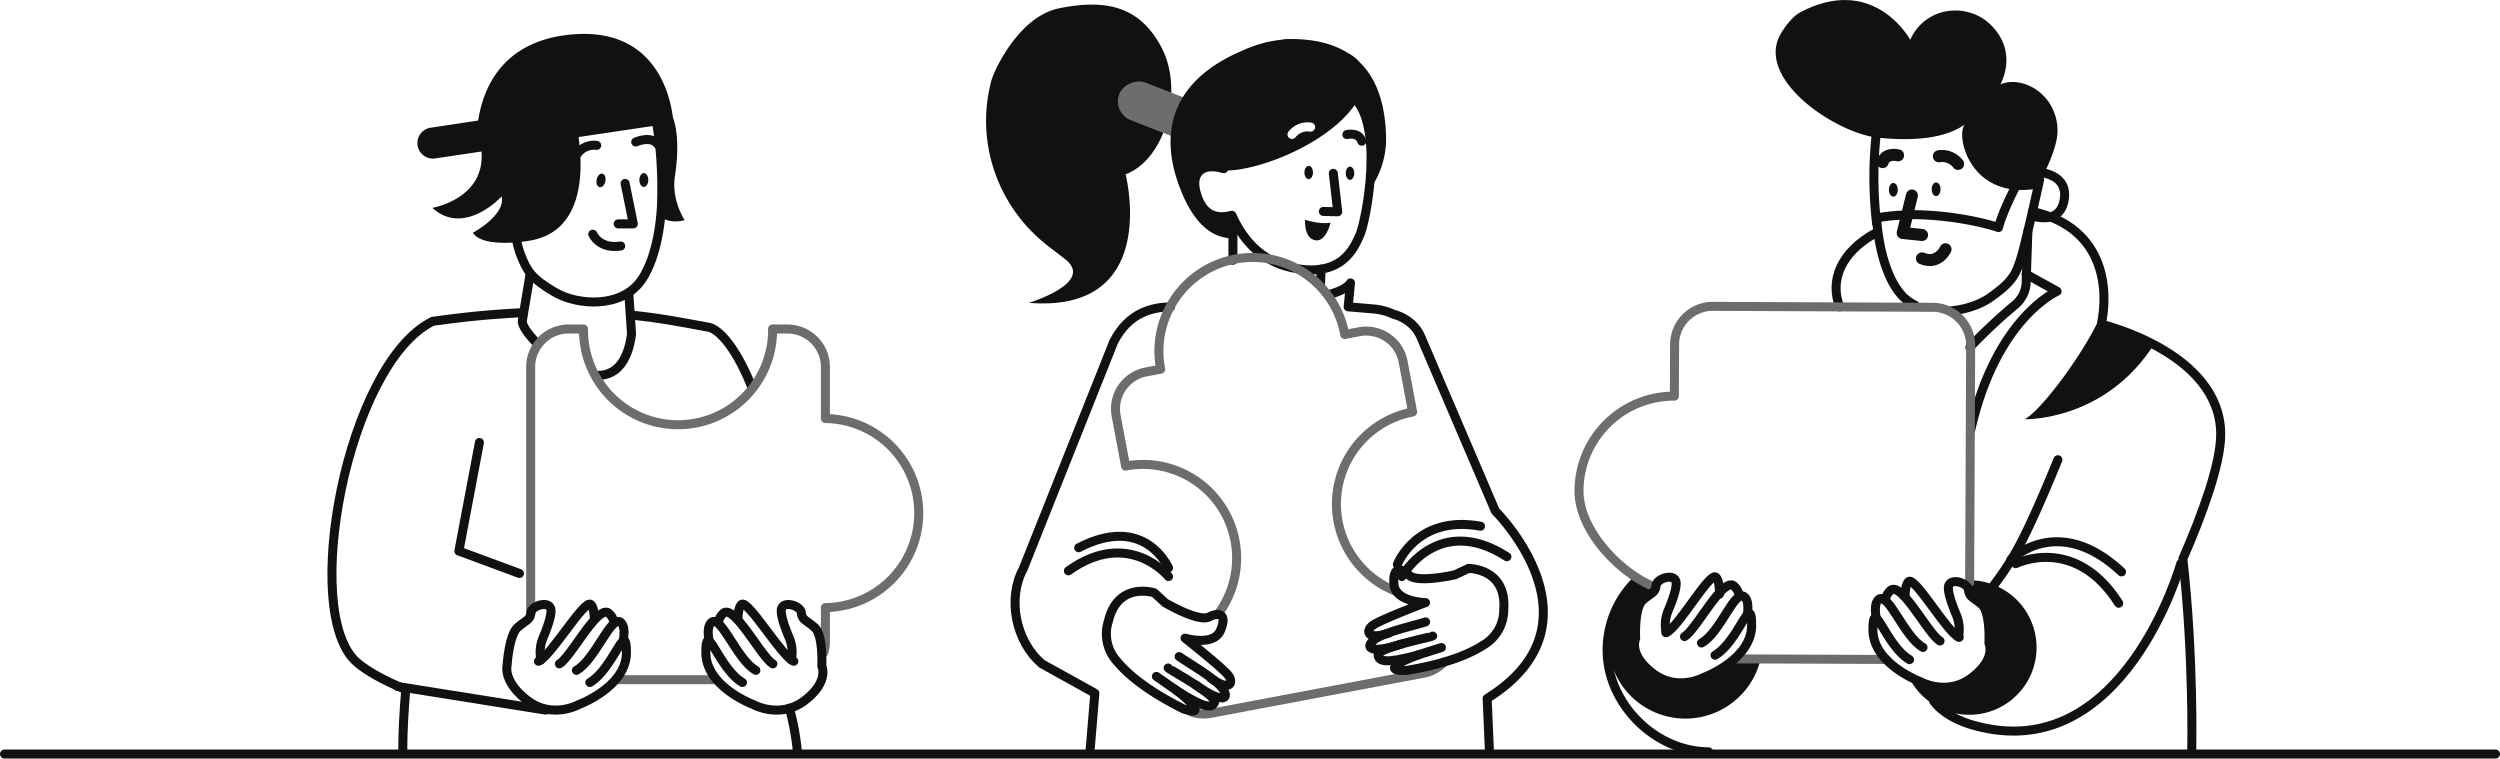 <svg xmlns="http://www.w3.org/2000/svg" viewBox="0 0 1662.57 504.46"><defs><style>.cls-1,.cls-3,.cls-6{fill:none;}.cls-1,.cls-4,.cls-6{stroke:#111;}.cls-1,.cls-3,.cls-4,.cls-6{stroke-linecap:round;stroke-linejoin:round;}.cls-1,.cls-3,.cls-4{stroke-width:6px;}.cls-2{fill:#111;}.cls-3{stroke:#6d6d6d;}.cls-4{fill:#fff;}.cls-5{fill:#6d6d6d;}.cls-6{stroke-width:8px;}</style></defs><g id="Layer_2" data-name="Layer 2"><g id="outline"><g id="team_at_work" data-name="team at work"><g id="cap_man" data-name="cap man"><path id="shirt" class="cls-1" d="M530.15,498.46A168.8,168.8,0,0,0,525,471"/><path id="shirt-2" data-name="shirt" class="cls-1" d="M347.33,207.94c-27.25,1.3-49.32,4.27-59.61,5.75-57.07,28.25-88.12,194-50.51,226.69,7.12,6.19,18.59,12.39,32.64,18.17-1.2,14-2,28-2,41"/><path id="shirt-3" data-name="shirt" class="cls-1" d="M500.12,257.89c-8.82-22.8-21.08-40.06-30.32-40.52-15.9-2.92-30.33-5.84-49.84-7.8"/><path id="neck" class="cls-1" d="M357.49,228.67c-6.49-6.43-10.59-12.54-10.12-15.38l5-30"/><path id="neck-2" data-name="neck" class="cls-1" d="M418.21,195.6,420,222.2c-2.79,20.62-12,27.66-23.06,27.49"/><g id="head"><path id="face" class="cls-1" d="M335.06,117.42S326,59.07,385,49c5.5-.94,43.22-6.59,50.09,24.69,4.59,20.9,5.46,43.58,4.9,61.2,0,.1-.57,33.27-13.68,51.7s-42.16,16.71-57.52,7.63-18.17-13.81-22.47-24.58-11.21-52.12-11.21-52.12Z"/><polyline id="nose" class="cls-1" points="415.71 121.98 421.17 148.88 411.1 148.88"/><ellipse id="eye_II" data-name="eye II" class="cls-2" cx="428.07" cy="119.71" rx="4.6" ry="2.97" transform="matrix(0.01, -1, 1, 0.01, 304.18, 546.58)"/><ellipse id="eye" class="cls-2" cx="399.66" cy="119.97" rx="4.6" ry="2.97" transform="translate(203.47 488.26) rotate(-78.66)"/><path id="brow_II" data-name="brow II" class="cls-1" d="M384.07,102.13a13.6,13.6,0,0,1,12.74-5.45"/><path id="brow" class="cls-1" d="M422.77,94.43S433,89.84,437.5,96"/><path id="hair_front" data-name="hair front" class="cls-2" d="M381.36,73.93s22.3,78.18-29.7,86.22c0,0-30.29,5.35-37.21-5.35,0,0,21.95-11.66,19.19-24.19,0,0-24.68,27.06-46.16,7.64,0,0,35.85-6,32.67-38.24C317.87,76.88,373.37,55.17,381.36,73.93Z"/><path id="hair_back" data-name="hair back" class="cls-2" d="M448.83,117.34c5-32.62-2.32-52.39-14.76-47.24a36.44,36.44,0,0,1,1,3.61c4.59,20.9,5.46,43.58,4.9,61.2,0,0-.07,3.77-.65,9.4,3.83,2.63,9,3.87,16,2.13C455.36,146.44,446.4,133.19,448.83,117.34Z"/><path id="mouth" class="cls-1" d="M394.2,155.73s4.32,10.12,18.59,7.87"/><path id="cap" class="cls-2" d="M286.32,84.94,318,80.15c3.28-21.33,15.7-51.87,59.42-56.94,68.31-7.94,70.35,58.54,70.35,58.54l-158.34,23.6a10.32,10.32,0,1,1-3.09-20.41Z"/></g><path id="puzzle" class="cls-3" d="M547.91,433.74a25.15,25.15,0,0,0,1-7V404.07a62.87,62.87,0,0,0,0-125.73V244.06a25.27,25.27,0,0,0-25.27-25.27h-9.86a62.87,62.87,0,1,1-125.73,0h-9.86a25.28,25.28,0,0,0-25.27,25.27V407.45"/><line id="puzzle-2" data-name="puzzle" class="cls-3" x1="410.34" y1="452.03" x2="476.57" y2="452.03"/><g id="handII"><path class="cls-1" d="M490.73,411.37c.1-3.93.68-7.68,2.29-9.33,4.07-4.19,27,35,34.89,37.72"/><path class="cls-1" d="M477.73,413.61a10.54,10.54,0,0,1,3.36-5.76c7.24-6.24,25.06,29.06,32.89,33.63"/><path class="cls-1" d="M471.58,426.37c-.95-5.36-1-10.53,1.7-12.57,6.43-4.9,16.88,25.08,29.4,32"/><path class="cls-1" d="M526.26,438.84h0A25,25,0,0,0,524.79,424c-2.27-5.35-5-12.63-5.24-17.28-.45-8.1,12.8-4.3,13.35.73s3.07,4.74,8.87,9.86,4.74,25.54,4.74,25.54,5.1,10.47-11.34,23-34,2.78-34,2.78S469.4,456.89,469.41,434s8.43,10.48,24.33,19.87"/></g><g id="hand"><path class="cls-1" d="M395.28,411.87c-.07-4.11-.63-8.11-2.3-9.83-4.08-4.19-27,35-34.89,37.72"/><path class="cls-1" d="M408.37,414.13a10.64,10.64,0,0,0-3.47-6.28c-7.24-6.24-25.06,29.06-32.89,33.63"/><path class="cls-1" d="M414.54,425.57c.82-5.07.72-9.83-1.82-11.77-6.44-4.9-16.89,25.08-29.4,32"/><path class="cls-1" d="M359.73,438.84h0A25.08,25.08,0,0,1,361.2,424c2.27-5.35,5-12.63,5.24-17.28.45-8.1-12.79-4.3-13.35.73s-3.07,4.74-8.87,9.86-7,25.36-7,25.36-2.88,10.65,13.56,23.17,34,2.78,34,2.78S416.6,456.89,416.59,434s-8.44,10.48-24.34,19.87"/></g><polyline class="cls-1" points="318.83 294.25 305.17 366.47 345.44 381.38"/><line class="cls-4" x1="264.43" y1="456.52" x2="362.85" y2="472.23"/></g><g id="woman"><g id="body"><path id="shape" class="cls-1" d="M990.48,499.07,989,464.48c80.71-50.11,5.47-124.6,5.47-124.6L944.73,223.67c-3.19-7.2-9.89-12.53-18-14.68a39.68,39.68,0,0,0-13.28-3.53l-16.86-1.41,1.51-15.87s-1.79,4.36-14.62,7.78"/><path id="shape-2" data-name="shape" class="cls-1" d="M778.46,204.05c-11.55.26-27.74,3.3-37.87,23.36L680.45,378.33c-10.65,19.49-5.14,48.34,12.56,63.2L728.11,461l-3.26,39"/><g id="lines"><path class="cls-1" d="M777.1,383.43s-26.36-32.6-66.6-3.81"/><path class="cls-1" d="M777.1,377.7c-.43-.87-16-36.17-59.75-13.43"/><path class="cls-1" d="M932.27,383.43s24-42.76,69.86-13.19"/><path class="cls-1" d="M929.28,375.32s12.82-33.13,55.3-25.38"/></g><path class="cls-2" d="M1309.87,385.84a45.31,45.31,0,0,0-9.46,1c3.72,0,8.35,2.5,8.68,5.42.55,5,3.06,4.75,8.87,9.87s4.73,25.54,4.73,25.54,5.1,10.47-11.34,23-34,2.79-34,2.79a68.74,68.74,0,0,1-8.23-3.89,44.73,44.73,0,1,0,40.71-63.68Z"/></g><g id="head-2" data-name="head"><line id="neck-3" data-name="neck" class="cls-1" x1="819.93" y1="173.09" x2="819.93" y2="146.09"/><line id="neck-4" data-name="neck" class="cls-1" x1="878.56" y1="179.01" x2="878.15" y2="189.81"/><g id="head-3" data-name="head"><path id="face-2" data-name="face" class="cls-1" d="M898,62.93c-24-16.62-45.64-22.71-79.5,20.69l-4.63,28.57c-14.23-4.29-21.73,2.65-18.63,15.06,3.33,13.37,11.08,19.38,24,15.9h0c6.17,14,17.85,30.11,39.56,34.81,34,7.37,41.85-13.67,45.64-21.94S922,79.56,898,62.93Z"/><g id="face-3" data-name="face"><polyline id="nose-2" data-name="nose" class="cls-1" points="886.68 115.27 889.62 140.85 880.06 140.61"/><ellipse id="eye_II-2" data-name="eye II" class="cls-2" cx="897.79" cy="115.2" rx="2.85" ry="4.41"/><ellipse id="eye-2" data-name="eye" class="cls-2" cx="870.32" cy="114.72" rx="2.85" ry="4.41"/><path id="brow-2" data-name="brow" class="cls-1" d="M895.7,89.51s7.92-2.06,9.9,4.41"/><path id="mouth-2" data-name="mouth" class="cls-2" d="M867.91,146.09s9.17,3.33,16.93,2c0,0-2.91,13.27-10.39,11.66S867.91,146.09,867.91,146.09Z"/></g><g id="hair"><path class="cls-2" d="M772.79,32.25C757.54,2.4,733-.21,704.68,5.42s-44.13,43.7-45.12,47.23c-11.55,41.17,3.74,85.18,37.7,111.16,3.77,2.87,7.54,5.79,11.15,8.61,20,15.63-24.25,29-24.25,29,84.69,6.79,66.22-78,64.42-85.48C775.68,105.59,787,60,772.79,32.25Z"/><rect class="cls-5" x="767.93" y="37.21" width="26.87" height="79.52" rx="13.44" transform="translate(425.86 777.02) rotate(-68.7)"/></g><path class="cls-2" d="M921.79,92.12c-.3-20.78-5.29-39-17.84-51a24,24,0,0,0-7.06-5.57c-10.24-6.63-24.14-10.18-42.58-9.52a3,3,0,0,0-1.13.3,76.72,76.72,0,0,0-8.6,1.28,31.84,31.84,0,0,0-4.6,1.08,90.12,90.12,0,0,0-14.81,5.44C783.81,51.92,767.53,84,786,128.31c9.54,22.84,21.92,30.19,33.89,30.21V144.69c-1-2.2-2.71-1.35-2.71-1.35-12.88,3.48-18.64-2.72-22-16.09-1.62-6.46-.35-11.43,3.23-14.11l.28-.21c.14-.1.29-.19.44-.28l.29-.18.49-.26.29-.13a5.38,5.38,0,0,1,.55-.24l.27-.1c.2-.07.41-.15.62-.21l.19,0a14.6,14.6,0,0,1,3.58-.55h.09q.45,0,.93,0h.18c.31,0,.63,0,.94,0h.21l1,.1.15,0a31.5,31.5,0,0,1,4.91,1.08h0c1.1.33.29.85,1.48,1.32l3-.21c1,0,2.08-.1,3.18-.23,26.11-3.14,66.67-21.82,81.12-45.82,10.2,12.36,11.31,36.73,9.44,57.26A58,58,0,0,0,921.79,92.12ZM874.56,85a3,3,0,0,1-3.41,2.53,10.06,10.06,0,0,0-9.49,3.64,3,3,0,0,1-2.45,1.24,2.94,2.94,0,0,1-1.73-.55,3,3,0,0,1-.73-4.14A16,16,0,0,1,872,81.56,3,3,0,0,1,874.56,85Z"/></g></g><path id="puzzle-3" data-name="puzzle" class="cls-3" d="M928.16,393.13A62.29,62.29,0,0,1,939.43,274l-6.29-33.38a25,25,0,0,0-29.24-20l-9.6,1.81a62.29,62.29,0,1,0-122.42,23.08l-9.6,1.81a25,25,0,0,0-20,29.24l6.29,33.38a62.29,62.29,0,0,1,61.3,98.68"/><path id="puzzle-4" data-name="puzzle" class="cls-3" d="M792.66,473.6a24.91,24.91,0,0,0,12.44.81l141.62-26.7a24.93,24.93,0,0,0,13.55-7.4"/><g id="handII-2" data-name="handII"><path class="cls-1" d="M805.28,451.06c13.51,9.59,15.27,2.32,11.31-2.33-5-5.81-28.49-24.34-28.49-24.34s18.87,5.62,23.49-5-.43-12.71-7.54-9.1-29.2-9.41-29.2-9.41l-7.24-6.65s-24.3-7.82-30.55,19.06a27.12,27.12,0,0,0,5.26,25.95c2.89,3.27,12.9,16.3,44.63,32.15,0,0,14.88,5.53,3.74-5.22a86.68,86.68,0,0,0-8.79-7.38"/><path class="cls-1" d="M784.16,436.62c4.73,3.51,24.49,14.61,29.21,21.69s-1.19,9.44-18.08-2.77"/><path class="cls-1" d="M776.85,444.22c.52.86,32.93,18.4,30.83,23-1.73,3.76-6.35,4-24.27-7.4l-14.39-10"/></g><g id="hand-2" data-name="hand"><path class="cls-1" d="M923.59,421.06c-15.75,5.12-15.26-2.34-10.1-5.6C920,411.39,948,400.74,948,400.74s-19.69-.28-20.92-11.83,4.21-12,9.92-6.44,30.68-.25,30.68-.25l8.9-4.19s25.52-.22,23.46,27.3a27.14,27.14,0,0,1-12.77,23.21c-3.73,2.26-17.17,11.7-52.19,17.35,0,0-15.86.84-2-6.1a86.4,86.4,0,0,1,10.6-4.41"/><path class="cls-1" d="M948.06,413.58c-5.56,1.94-27.74,6.63-34.35,12s-1.68,9.36,18.08,2.76"/><path class="cls-1" d="M952.77,423c-.76.66-36.92,7.73-36.29,12.74.52,4.1,4.88,5.66,25.37.18l16.74-5.29"/></g></g><g id="developer"><g id="body-2" data-name="body"><path id="hoodie" class="cls-1" d="M1088.54,385.84a64.52,64.52,0,0,0-19.75,46.26c-.15,35.75,31.74,67.73,67.49,67.88"/><path id="hoodie-2" data-name="hoodie" class="cls-1" d="M1247.79,154.69c-24.21,13.18-31,32.36-24.31,49.41"/><path id="hoodie-3" data-name="hoodie" class="cls-1" d="M1457.56,499.19s1.46-61.86-5.91-127.52c12.91-29.64,25.09-62.81,25.18-82.63.26-54.62-79.4-73.4-79.4-73.4,4.53-20.56,4.06-64-45.78-74.95"/><path id="t-shirt" class="cls-1" d="M1347.4,182.32,1368,193.73s-40.59,17.53-57.5,92.51"/><path id="shadow_II" data-name="shadow II" class="cls-2" d="M1346.37,278.8c8.9-4.05,34.36-36.44,48.12-63.41,11.5-.17,31,7.7,38.19,13.29C1400,280.37,1346.32,278.88,1346.37,278.8Z"/><g id="lines-2" data-name="lines"><path class="cls-1" d="M1340.49,374.88s39.14-19.75,68.51,26.3"/><path class="cls-1" d="M1337.3,372.18s31.13-31.58,73.58,8.13"/><path class="cls-1" d="M1450.24,374.88s-38.11,136-138.08,107.37c0,0-17.76-4.43-26.24-16"/><path class="cls-1" d="M1326.1,389A192.58,192.58,0,0,0,1346,356.91c9.84-19.63,22.55-51.17,22.55-51.17"/></g><path id="neck-5" data-name="neck" class="cls-1" d="M1348.59,153.77l-1.1,32.63a20.56,20.56,0,0,1-7.44,16.36,368.12,368.12,0,0,0-30,28.08"/><path class="cls-2" d="M1153.1,438.39A72,72,0,0,1,1133,450.47s-17.52,9.74-34-2.78-11.34-23-11.34-23-1.07-20.42,4.74-25.54,8.31-4.83,8.87-9.86a1,1,0,0,1,0-.17,63.3,63.3,0,0,1-11.85-3.2,51.36,51.36,0,1,0,81.4,52.53Z"/></g><g id="head-4" data-name="head"><path id="ear" class="cls-1" d="M1355.43,114.62s21,.5,17.12,19.23c-1.31,6.38-4.85,9.32-9,10.42"/><path id="ear-2" data-name="ear" class="cls-1" d="M1363.6,144.27c-4,1.06-8.45.4-11.95-.52"/><path id="face-4" data-name="face" class="cls-1" d="M1248.27,84.74a265.56,265.56,0,0,0-.27,63.85"/><path id="beard" class="cls-1" d="M1297.17,206.74c10.17-.86,20-4.34,26.54-9,14.49-10.24,16.9-15.14,20.29-26.15s12.4-52.08,12.4-52.08l-12.17-1c-3.48,3.46-12.86,23.46-15.17,32.8,0,0-23-8-55.92-8.57,0,0-18,.29-25.14,2.41,0,0,1.42,33.11,15.91,50.31a29.58,29.58,0,0,0,9.65,7.48"/><path id="hair-2" data-name="hair" class="cls-2" d="M1353.56,125.65s9.9-15.19,13.77-31c3.63-14.87-3.22-30.5-17-37.22-11.5-5.64-20.07-1.3-20.07-1.3s12.32-20.78-6-39.26A33.43,33.43,0,0,0,1299.8,7a32.21,32.21,0,0,0-29.43,19.49s-23.82-44.21-73.14-18.32c-5,2.61-10.6,9.93-13.3,14.86-16.38,29.88,37,65.59,64.91,68.51,30.61,3.22,48.55-1.78,58.45-9.23C1299.93,86.65,1308,132.5,1353.56,125.65Z"/><path id="mouth-3" data-name="mouth" class="cls-6" d="M1293.84,165.77s-4.76,10.56-15.68,6.06"/><polyline id="nose-3" data-name="nose" class="cls-6" points="1271.48 130.02 1265.34 154.93 1278.23 156.28"/><ellipse id="eye_II-3" data-name="eye II" class="cls-2" cx="1259.05" cy="126.23" rx="4.57" ry="2.95" transform="translate(1127.4 1384.72) rotate(-89.75)"/><ellipse id="eye-3" data-name="eye" class="cls-2" cx="1287.5" cy="125.85" rx="4.57" ry="2.95" transform="translate(1156.1 1412.79) rotate(-89.75)"/><path id="brow_II-2" data-name="brow II" class="cls-6" d="M1302.19,109a13.54,13.54,0,0,0-12.8-5.1"/><path id="brow-3" data-name="brow" class="cls-6" d="M1262.26,103.31s-8.18-2.17-10.26,4.52"/></g><path id="puzzle-5" data-name="puzzle" class="cls-3" d="M1309.86,387.54l.68-157.68a25.38,25.38,0,0,0-25.27-25.5l-146.13-.63A25.39,25.39,0,0,0,1113.65,229l-.15,34.44a63.15,63.15,0,0,0-63.42,62.88c-.11,25.58,25.26,52.62,47.08,62.64"/><line id="puzzle-6" data-name="puzzle" class="cls-3" x1="1155.28" y1="438.18" x2="1254.41" y2="438.54"/><g id="hand-3" data-name="hand"><path class="cls-1" d="M1143.51,395.12c0-4.58-.44-9.31-2.31-11.22-4.07-4.19-25.36,34.08-33.24,36.8"/><path class="cls-1" d="M1156.67,396.41a10.9,10.9,0,0,0-3.54-6.71c-7.24-6.23-25.06,29.06-32.89,33.63"/><path class="cls-1" d="M1161.83,410.11c.94-5.53,1-11.12-1.88-13.31-6.44-4.9-15.89,23.94-28.41,30.81"/><path class="cls-1" d="M1108,420.7h0a25,25,0,0,1,1.47-14.84c2.27-5.36,5-12.63,5.24-17.29.45-8.1-12.8-4.29-13.35.73s-3.07,4.75-8.88,9.86-4.73,25.54-4.73,25.54-5.1,10.47,11.34,23,34,2.78,34,2.78,31.81-11.73,31.8-34.62-8.43,10.48-24.33,19.88"/></g><g id="handII-3" data-name="handII"><path class="cls-1" d="M1266.9,396.58c.08-4.08.63-8,2.3-9.75,4.07-4.19,25.87,34.25,33.75,37"/><path class="cls-1" d="M1253.73,399.34a10.87,10.87,0,0,1,3.55-6.71c7.23-6.23,25,29.06,32.89,33.63"/><path class="cls-1" d="M1247.84,411.55c-1-5.5-1.12-10.88,1.62-13,6.44-4.9,16.89,25.08,29.4,32"/><path class="cls-1" d="M1302.44,423.63h0a25,25,0,0,0-1.47-14.84c-2.26-5.36-5-12.63-5.24-17.28-.45-8.11,12.8-4.3,13.36.72s3.06,4.75,8.87,9.87,4.73,25.54,4.73,25.54,5.1,10.47-11.34,23-34,2.79-34,2.79-31.81-11.74-31.8-34.63,8.43,10.48,24.33,19.88"/></g></g><line id="line" class="cls-4" x1="3" y1="501.46" x2="1659.57" y2="501.46"/></g></g></g></svg>